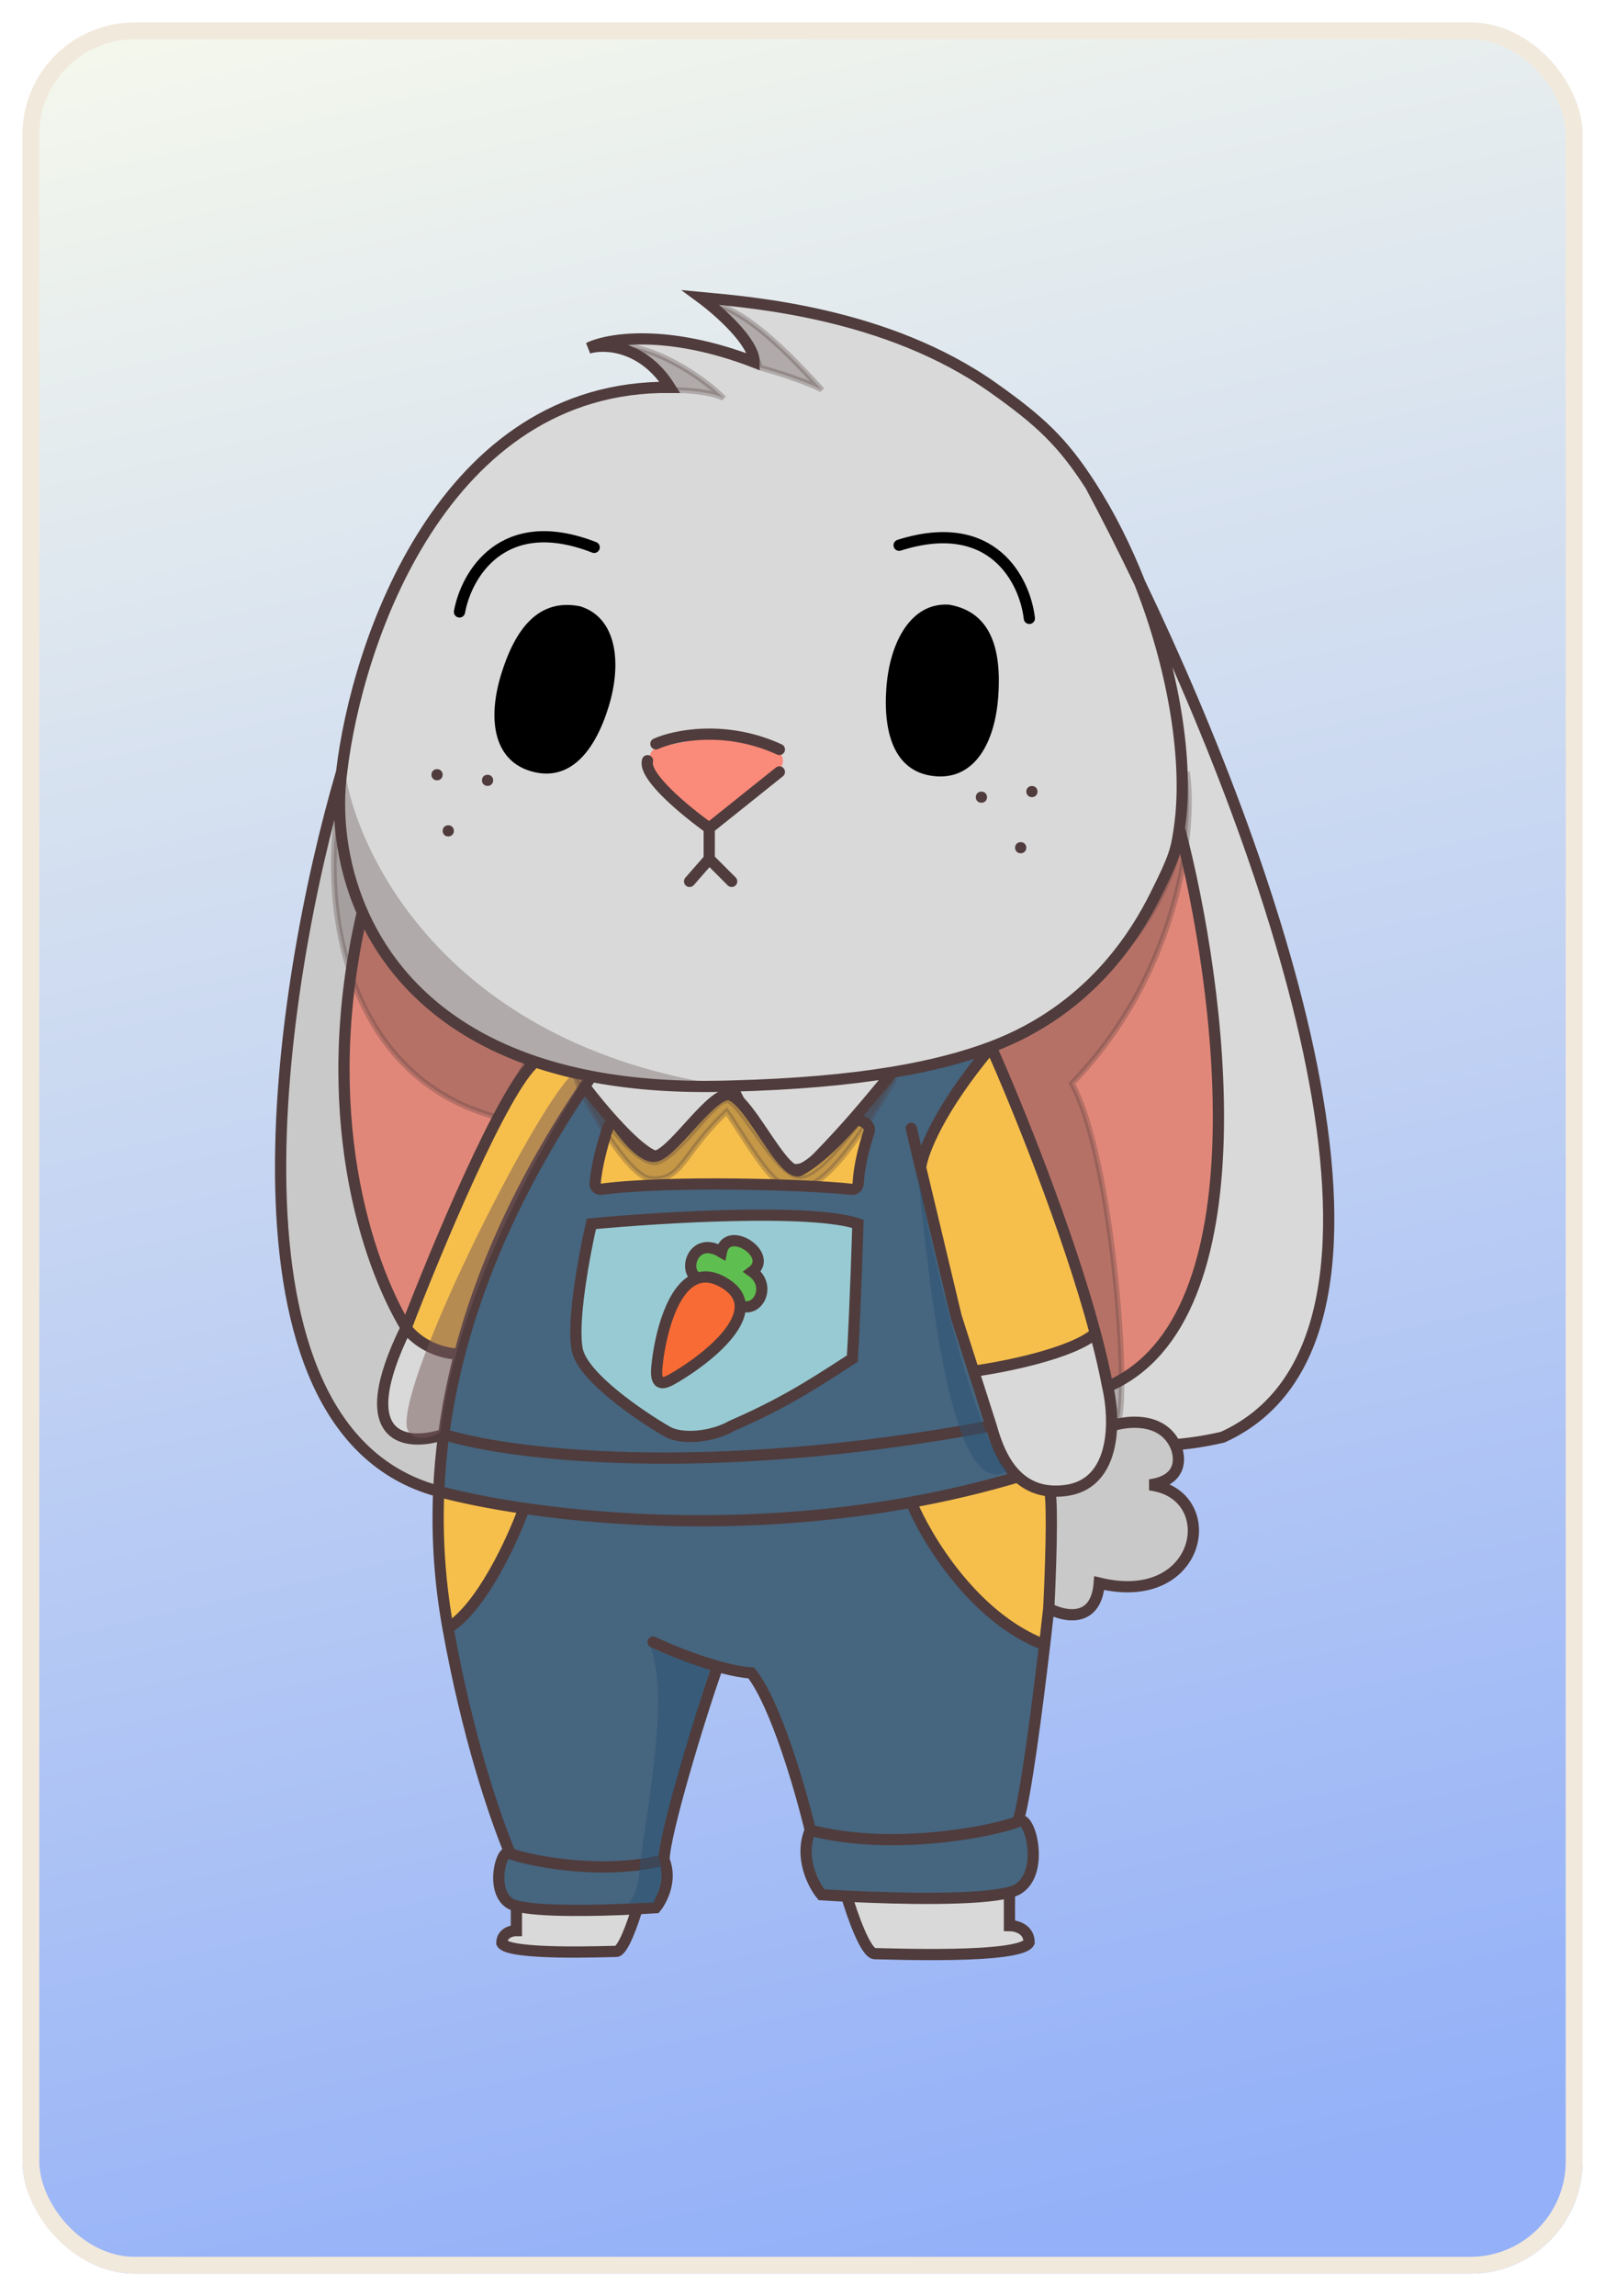 <svg width="286" height="409" viewBox="0 0 286 409" fill="none" xmlns="http://www.w3.org/2000/svg">
<g filter="url(#filter0_d_903_1914)">
<rect x="4" width="278" height="401" rx="20" fill="url(#paint0_linear_903_1914)"/>
<rect x="5.5" y="1.5" width="275" height="398" rx="18.5" stroke="#F2E9DD" stroke-width="3"/>
</g>
<path d="M119.379 68.999C78.98 68.599 63.546 114.499 60.88 137.499C59.931 144.317 60.606 153.523 64.571 162.5C69.277 173.157 78.618 183.492 95.379 189.132C98.457 190.168 101.784 191.045 105.379 191.737C112.08 193.027 119.709 193.673 128.379 193.499C129.053 193.486 129.719 193.471 130.379 193.453C141.756 193.157 151.175 192.31 159.05 191C166.015 189.842 171.774 188.321 176.613 186.5C194.275 179.854 202.379 166.5 205.879 159.5C209.379 152.5 209.587 151.434 210.163 147.5C211.902 135.629 209.08 118.979 203.103 103.825C200.09 97.544 197.128 91.713 194.34 86.5C189.35 78.753 185.379 75 176.879 68.999C158.022 55.687 133.713 53.833 124.879 53C128.046 55.333 134.379 60.9 134.379 64.5C118.779 58.5 108.213 60.333 104.879 62C107.713 61.166 114.579 61.4 119.379 68.999Z" fill="#D9D9D9"/>
<path d="M72.369 236.5C62.36 256.9 72.666 257.667 79.07 255.5C79.684 250.91 80.601 246.149 81.879 241.227C76.679 241.009 73.372 237.985 72.369 236.5Z" fill="#D9D9D9"/>
<path d="M189.879 265.5C194.945 264.839 197.11 261.016 197.811 256.767C197.961 255.855 198.044 254.924 198.074 254C198.157 251.409 197.821 248.877 197.379 247C196.824 244.037 196.074 240.837 195.184 237.5C191.028 241.1 178.994 243.5 173.496 244.25L176.613 254C177.354 256.631 178.618 260.527 181.379 263.069C182.823 264.398 184.676 265.358 187.077 265.573C187.939 265.65 188.871 265.632 189.879 265.5Z" fill="#D9D9D9"/>
<path d="M60.88 137.499C49.713 175.548 37.48 254.431 77.879 265.573C77.977 265.6 78.075 265.626 78.174 265.653C78.314 262.369 78.605 258.983 79.07 255.5C72.666 257.667 62.36 256.9 72.369 236.5C65.371 224.923 56.343 198.15 64.571 162.5C60.606 153.523 59.931 144.317 60.88 137.499Z" fill="#CAC9C9"/>
<path d="M210.163 147.5C217.568 175.667 225.379 235 197.379 247C197.821 248.877 198.157 251.409 198.074 254C200.842 253.056 206.979 252.401 209.379 257.334C212.063 257.128 214.895 256.695 217.879 256C256.421 238.514 228.029 155.787 203.103 103.825C209.08 118.979 211.902 135.629 210.163 147.5Z" fill="#D9D9D9"/>
<path d="M197.811 256.767C197.11 261.016 194.945 264.839 189.879 265.5C188.871 265.632 187.939 265.65 187.077 265.573C187.636 268.431 187.178 280.715 186.879 286.5C189.648 288 195.323 289.2 195.879 282C214.379 286.5 217.879 266 204.879 264.5C210.879 263.7 210.379 259.389 209.379 257.334C206.979 252.401 200.842 253.056 198.074 254C198.044 254.924 197.961 255.855 197.811 256.767Z" fill="#CAC9C9"/>
<path d="M109.805 347.595C110.991 347.595 112.77 342.536 113.511 340.007C106.365 340.368 95.97 340.569 92.019 339.503V343.889C91.154 343.889 89.425 344.334 89.425 346.112C90.537 348.336 108.323 347.595 109.805 347.595Z" fill="#D9D9D9"/>
<path d="M150.879 337.762C151.879 341.174 154.279 348 155.879 348C157.879 348 181.879 349 183.379 346C183.379 343.6 181.046 343 179.879 343V337.082C174.548 338.52 160.522 338.249 150.879 337.762Z" fill="#D9D9D9"/>
<path d="M210.163 147.5C209.587 151.434 209.379 152.5 205.879 159.5C202.379 166.5 194.275 179.854 176.613 186.5C181.199 196.789 190.305 219.212 195.184 237.5C196.074 240.837 196.824 244.037 197.379 247C225.379 235 217.568 175.667 210.163 147.5Z" fill="#E18779"/>
<path d="M144.379 326C157.979 329.6 175.379 326.667 181.379 324.5C182.701 320.536 184.795 304.481 186.141 293C173.551 288.2 165.054 274.06 162.379 267.59C135.794 272.435 110.561 271.196 93.379 268.675C91.351 274.283 85.802 286.4 79.831 290C83.332 309.432 88.102 323.368 90.907 330.179C95.354 331.785 108.249 333.958 118.328 331.29C118.328 326.89 124.546 306.225 127.879 296.837C129.998 297.431 132.083 297.872 133.879 298C138.279 303.6 142.713 319 144.379 326Z" fill="#46657F"/>
<path fill-rule="evenodd" clip-rule="evenodd" d="M176.613 254L173.496 244.25L170.379 234.5L164.051 208C164.316 205.5 167.2 197.7 176.613 186.5C171.774 188.321 166.015 189.842 159.05 191C153.891 197.234 151.001 200.721 145.879 206C144.879 207 142.779 209.2 140.379 208C137.579 207.2 132.546 197.969 130.379 193.453C127.379 197.636 120.479 206 116.879 206C113.679 205.2 107.079 197.333 104.179 193.499C92.602 210.689 85.661 226.667 81.879 241.227C80.601 246.149 79.684 250.91 79.07 255.5C90.163 259 125.2 263.6 176.613 254ZM102.879 240.5C101.84 235.7 104.113 223.5 105.379 218C117.713 216.833 144.479 215.2 152.879 218C152.479 230.8 152.046 239.667 151.879 242C143.601 247.414 138.927 250.248 130.379 254C126.879 256 121.474 256.5 118.879 255C113.979 252.167 103.919 245.3 102.879 240.5Z" fill="#46657F"/>
<path d="M170.379 234.5L173.496 244.25C178.994 243.5 191.028 241.1 195.184 237.5C190.305 219.212 181.199 196.789 176.613 186.5C167.2 197.7 164.316 205.5 164.051 208L170.379 234.5Z" fill="#F6BF4C"/>
<path d="M176.613 254C125.2 263.6 90.163 259 79.07 255.5C78.605 258.983 78.314 262.369 78.174 265.653C81.968 266.676 87.144 267.76 93.379 268.675C110.561 271.196 135.794 272.435 162.379 267.59C168.667 266.444 175.03 264.959 181.379 263.069C178.618 260.527 177.354 256.631 176.613 254Z" fill="#46657F"/>
<path d="M79.831 290C85.802 286.4 91.351 274.283 93.379 268.675C87.144 267.76 81.968 266.676 78.174 265.653C77.794 274.531 78.511 282.669 79.831 290Z" fill="#F6BF4C"/>
<path d="M118.328 331.29C108.249 333.958 95.354 331.785 90.907 330.179C89.425 328.697 87.202 336.849 90.907 339.072C91.178 339.234 91.554 339.377 92.019 339.503C95.97 340.569 106.365 340.368 113.511 340.007C114.734 339.945 115.862 339.879 116.846 339.813C117.957 338.454 119.81 334.848 118.328 331.29Z" fill="#46657F"/>
<path d="M181.379 324.5C175.379 326.667 157.979 329.6 144.379 326C142.379 330.8 144.879 335.667 146.379 337.5C147.707 337.589 149.229 337.678 150.879 337.762C160.522 338.249 174.548 338.52 179.879 337.082C180.507 336.912 181.014 336.719 181.379 336.5C186.379 333.5 183.379 322.5 181.379 324.5Z" fill="#46657F"/>
<path d="M186.879 286.5C187.178 280.715 187.636 268.431 187.077 265.573C184.676 265.358 182.823 264.398 181.379 263.069C175.03 264.959 168.667 266.444 162.379 267.59C165.054 274.06 173.551 288.2 186.141 293C186.425 290.577 186.676 288.359 186.879 286.5Z" fill="#F6BF4C"/>
<path d="M105.379 218C104.113 223.5 101.84 235.7 102.879 240.5C103.919 245.3 113.979 252.167 118.879 255C121.474 256.5 126.879 256 130.379 254C138.927 250.248 143.601 247.414 151.879 242C152.046 239.667 152.479 230.8 152.879 218C144.479 215.2 117.713 216.833 105.379 218Z" fill="#98CAD3"/>
<path d="M64.571 162.5C56.343 198.15 65.371 224.923 72.369 236.5C77.706 222.588 89.779 193.638 95.379 189.132C78.618 183.492 69.277 173.157 64.571 162.5Z" fill="#E18779"/>
<path d="M105.379 191.737C101.784 191.045 98.457 190.168 95.379 189.132C89.779 193.638 77.706 222.588 72.369 236.5C73.372 237.985 76.679 241.009 81.879 241.227C85.661 226.667 92.602 210.689 104.179 193.499C104.574 192.913 104.974 192.326 105.379 191.737Z" fill="#F6BF4C"/>
<path d="M128.379 193.499C119.709 193.673 112.08 193.027 105.379 191.737C104.974 192.326 104.574 192.913 104.179 193.499C107.079 197.333 113.679 205.2 116.879 206C120.479 206 127.379 197.636 130.379 193.453C129.719 193.471 129.053 193.486 128.379 193.499Z" fill="#D9D9D9"/>
<path d="M130.379 193.453C132.546 197.969 137.579 207.2 140.379 208C142.779 209.2 144.879 207 145.879 206C151.001 200.721 153.891 197.234 159.05 191C151.175 192.31 141.756 193.157 130.379 193.453Z" fill="#D9D9D9"/>
<path d="M60.88 137.499C63.546 114.499 78.98 68.599 119.379 68.999C114.579 61.4 107.713 61.166 104.879 62C108.213 60.333 118.779 58.5 134.379 64.5C134.379 60.9 128.046 55.333 124.879 53C133.713 53.833 158.022 55.687 176.879 68.999C185.379 75 189.35 78.753 194.34 86.5M60.88 137.499C49.713 175.548 37.48 254.431 77.879 265.573C77.977 265.6 78.075 265.626 78.174 265.653M60.88 137.499C59.931 144.317 60.606 153.523 64.571 162.5M194.34 86.5C197.128 91.713 200.09 97.544 203.103 103.825M194.34 86.5C197.72 91.746 200.673 97.662 203.103 103.825M162.379 201L164.051 208M210.163 147.5C209.587 151.434 209.379 152.5 205.879 159.5C202.379 166.5 194.275 179.854 176.613 186.5M210.163 147.5C217.568 175.667 225.379 235 197.379 247M210.163 147.5C211.902 135.629 209.08 118.979 203.103 103.825M197.379 247C196.824 244.037 196.074 240.837 195.184 237.5M197.379 247C197.821 248.877 198.157 251.409 198.074 254M176.613 186.5C181.199 196.789 190.305 219.212 195.184 237.5M176.613 186.5C167.2 197.7 164.316 205.5 164.051 208M176.613 186.5C171.774 188.321 166.015 189.842 159.05 191M176.613 254L173.496 244.25M176.613 254C125.2 263.6 90.163 259 79.07 255.5M176.613 254C177.354 256.631 178.618 260.527 181.379 263.069M173.496 244.25L170.379 234.5L164.051 208M173.496 244.25C178.994 243.5 191.028 241.1 195.184 237.5M198.074 254C198.044 254.924 197.961 255.855 197.811 256.767C197.11 261.016 194.945 264.839 189.879 265.5C188.871 265.632 187.939 265.65 187.077 265.573M198.074 254C200.842 253.056 206.979 252.401 209.379 257.334M209.379 257.334C212.063 257.128 214.895 256.695 217.879 256C256.421 238.514 228.029 155.787 203.103 103.825M209.379 257.334C210.379 259.389 210.879 263.7 204.879 264.5C217.879 266 214.379 286.5 195.879 282C195.323 289.2 189.648 288 186.879 286.5M186.879 286.5C187.178 280.715 187.636 268.431 187.077 265.573M186.879 286.5C186.676 288.359 186.425 290.577 186.141 293M181.379 324.5C175.379 326.667 157.979 329.6 144.379 326M181.379 324.5C183.379 322.5 186.379 333.5 181.379 336.5C181.014 336.719 180.507 336.912 179.879 337.082M181.379 324.5C182.701 320.536 184.795 304.481 186.141 293M187.077 265.573C184.676 265.358 182.823 264.398 181.379 263.069M144.379 326C142.379 330.8 144.879 335.667 146.379 337.5C147.707 337.589 149.229 337.678 150.879 337.762M144.379 326C142.713 319 138.279 303.6 133.879 298C132.083 297.872 129.998 297.431 127.879 296.837M150.879 337.762C151.879 341.174 154.279 348 155.879 348C157.879 348 181.879 349 183.379 346C183.379 343.6 181.046 343 179.879 343V337.082M150.879 337.762C160.522 338.249 174.548 338.52 179.879 337.082M64.571 162.5C56.343 198.15 65.371 224.923 72.369 236.5M64.571 162.5C69.277 173.157 78.618 183.492 95.379 189.132M90.907 330.179C88.102 323.368 83.332 309.432 79.831 290M90.907 330.179C95.354 331.785 108.249 333.958 118.328 331.29M90.907 330.179C89.425 328.697 87.202 336.849 90.907 339.072C91.178 339.234 91.554 339.377 92.019 339.503M105.379 191.737C112.08 193.027 119.709 193.673 128.379 193.499C129.053 193.486 129.719 193.471 130.379 193.453M105.379 191.737C101.784 191.045 98.457 190.168 95.379 189.132M105.379 191.737C104.974 192.326 104.574 192.913 104.179 193.499M79.07 255.5C72.666 257.667 62.36 256.9 72.369 236.5M79.07 255.5C79.684 250.91 80.601 246.149 81.879 241.227M79.07 255.5C78.605 258.983 78.314 262.369 78.174 265.653M72.369 236.5C77.706 222.588 89.779 193.638 95.379 189.132M72.369 236.5C73.372 237.985 76.679 241.009 81.879 241.227M81.879 241.227C85.661 226.667 92.602 210.689 104.179 193.499M104.179 193.499C107.079 197.333 113.679 205.2 116.879 206C120.479 206 127.379 197.636 130.379 193.453M130.379 193.453C132.546 197.969 137.579 207.2 140.379 208C142.779 209.2 144.879 207 145.879 206C151.001 200.721 153.891 197.234 159.05 191M130.379 193.453C141.756 193.157 151.175 192.31 159.05 191M181.379 263.069C175.03 264.959 168.667 266.444 162.379 267.59M93.379 268.675C91.351 274.283 85.802 286.4 79.831 290M93.379 268.675C110.561 271.196 135.794 272.435 162.379 267.59M93.379 268.675C87.144 267.76 81.968 266.676 78.174 265.653M79.831 290C78.511 282.669 77.794 274.531 78.174 265.653M162.379 267.59C165.054 274.06 173.551 288.2 186.141 293M116.379 292.5C118.757 293.632 123.394 295.579 127.879 296.837M127.879 296.837C124.546 306.225 118.328 326.89 118.328 331.29M118.328 331.29C119.81 334.848 117.957 338.454 116.846 339.813C115.862 339.879 114.734 339.945 113.511 340.007M113.511 340.007C112.77 342.536 110.991 347.595 109.805 347.595C108.323 347.595 90.537 348.336 89.425 346.112C89.425 344.334 91.154 343.889 92.019 343.889V339.503M113.511 340.007C106.365 340.368 95.97 340.569 92.019 339.503M105.379 218C104.113 223.5 101.84 235.7 102.879 240.5C103.919 245.3 113.979 252.167 118.879 255C121.474 256.5 126.879 256 130.379 254C138.927 250.248 143.601 247.414 151.879 242C152.046 239.667 152.479 230.8 152.879 218C144.479 215.2 117.713 216.833 105.379 218Z" stroke="#503C3C" stroke-width="2" stroke-linecap="round"/>
<path d="M117.047 243.51C116.689 247.258 118.439 246.44 120.047 245.509C124.854 242.726 132.158 237.139 131.901 232.509C131.819 231.04 130.975 229.666 129.047 228.51C127.256 227.435 125.699 227.243 124.353 227.67C119.688 229.15 117.565 238.077 117.047 243.51Z" fill="#F96B35"/>
<path d="M124.353 227.67C125.699 227.243 127.256 227.435 129.047 228.51C130.975 229.666 131.819 231.04 131.901 232.509C135.046 234.009 137.546 229.017 134.046 226.517C138.046 223.519 129.546 218.018 128.546 223.017C123.546 220.017 121.546 226.509 124.353 227.67Z" fill="#5FBE50"/>
<path d="M124.353 227.67C119.688 229.15 117.565 238.077 117.047 243.51C116.689 247.258 118.439 246.44 120.047 245.509C124.854 242.726 132.158 237.139 131.901 232.509M124.353 227.67C125.699 227.243 127.256 227.435 129.047 228.51C130.975 229.666 131.819 231.04 131.901 232.509M124.353 227.67C121.546 226.509 123.546 220.017 128.546 223.017C129.546 218.018 138.046 223.519 134.046 226.517C137.546 229.017 135.046 234.009 131.901 232.509" stroke="#503C3C" stroke-width="2"/>
<path d="M108.432 125.953C105.983 133.867 101.46 139.497 94.445 137.326C87.879 135.295 86.877 127.955 89.326 120.041C91.775 112.127 95.879 106.499 103.379 107.998C109.879 109.999 110.881 118.039 108.432 125.953Z" fill="black"/>
<path d="M157.936 122.617C157.352 130.881 159.53 137.767 166.855 138.284C173.711 138.768 177.303 132.29 177.886 124.026C178.469 115.762 176.682 109.03 169.148 107.712C162.365 107.223 158.519 114.354 157.936 122.617Z" fill="black"/>
<path d="M81.879 109.001C83.046 102.501 89.479 91.101 105.879 97.501" stroke="black" stroke-width="2" stroke-linecap="round"/>
<path d="M183.422 110.149C182.678 103.587 176.995 91.795 160.216 97.121" stroke="black" stroke-width="2" stroke-linecap="round"/>
<circle cx="77.879" cy="138" r="0.5" fill="black" stroke="#503C3C"/>
<circle cx="1" cy="1" r="0.5" transform="matrix(-1 0 0 1 184.879 140)" fill="black" stroke="#503C3C"/>
<circle cx="79.879" cy="148" r="0.5" fill="black" stroke="#503C3C"/>
<circle cx="1" cy="1" r="0.5" transform="matrix(-1 0 0 1 182.879 150)" fill="black" stroke="#503C3C"/>
<circle cx="86.879" cy="139" r="0.5" fill="black" stroke="#503C3C"/>
<circle cx="1" cy="1" r="0.5" transform="matrix(-1 0 0 1 175.879 141)" fill="black" stroke="#503C3C"/>
<path d="M127.558 147.626C126.751 148.384 125.481 148.342 124.726 147.533L118.16 140.494C118.013 140.337 117.893 140.158 117.803 139.962L115.929 135.865C115.393 134.693 116.089 133.327 117.352 133.073L127.252 131.075C127.498 131.025 127.751 131.023 127.998 131.067L135.959 132.484C136.179 132.523 136.391 132.599 136.586 132.708L138.499 133.78C139.678 134.441 139.876 136.057 138.89 136.983L127.558 147.626Z" fill="#FA8A7A"/>
<path d="M126.379 147.5C122.379 144.667 114.579 138.3 115.379 135.5M126.379 147.5L138.879 137.5M126.379 147.5V153M126.379 153L122.879 157M126.379 153L130.379 157" stroke="#503C3C" stroke-width="2" stroke-linecap="round"/>
<path d="M116.879 132.498C120.213 130.998 129.279 129.098 138.879 133.498" stroke="#503C3C" stroke-width="2" stroke-linecap="round"/>
<path d="M110.096 200.57C109.616 199.92 108.601 200.032 108.343 200.798C107.468 203.398 106.297 207.594 106.048 210.834C106.001 211.446 106.546 211.915 107.155 211.835C119.245 210.244 144.066 210.984 151.74 211.85C152.349 211.919 152.884 211.447 152.918 210.834C153.088 207.805 153.883 204.528 154.888 201.503C155.27 200.354 153.042 198.957 152.234 199.859C148.403 204.132 145.545 206.806 142.5 208.5C139.374 209.746 133 194.5 129.5 195C126 195.5 119.5 206 116.5 206C114.42 206 111.618 202.634 110.096 200.57Z" fill="#F6BF4C" stroke="#503C3C" stroke-width="2"/>
<path d="M114 332C117.311 310.62 118.313 300.783 116 293.5C117.765 294.346 119.369 294.941 121.617 295.75C124.291 296.712 126.5 297.5 126.5 297.5C125.467 300.326 116.006 331.129 117.5 331C118.474 334.638 117.148 337.334 116.5 339H112C113.6 337.4 114 334.167 114 332Z" fill="#2A5375" fill-opacity="0.5"/>
<path d="M163.5 208.5C165.601 229.174 169.5 268 179.5 262C174.624 257.944 165.951 224.134 163.5 208.5Z" fill="#2A5375" fill-opacity="0.5"/>
<path d="M72.531 254.419C73.565 257.331 77.659 255.83 78.5 255C80.94 232.518 96.249 203.98 104.045 192.271C101.5 191.999 103 192.356 101.5 191.856C94.4 199.364 71.116 245.625 72.497 254.286C72.504 254.333 72.516 254.374 72.531 254.419Z" fill="#775959" fill-opacity="0.5"/>
<path d="M130 193.5C105.833 195.333 58.3 186.7 61.5 137.5C63.343 150.655 78.409 186.103 130 193.5Z" fill="#503C3C" fill-opacity="0.3"/>
<path d="M88.5 199C61.7 191.8 57 161.833 60.5 142.5C58.9 170.5 82.166 185.167 94 189C90.5 195 91.5 193 88.5 199Z" fill="#503C3C" fill-opacity="0.3" stroke="#503C3C" stroke-opacity="0.3"/>
<path d="M211.5 137.5C213.1 165.5 187.834 182.667 176 186.5C183.662 202.538 197.251 239.59 199 253.5C201.5 251.5 198.5 206.5 191 193C210.677 172.699 213.001 146.41 211.5 137.5Z" fill="#503C3C" fill-opacity="0.3" stroke="#503C3C" stroke-opacity="0.3"/>
<path d="M120 69.5C118.4 65.1 113 62.333 110.5 61.5C117.7 61.9 126.167 68 129 71C128.5 70.5 125.2 69.5 120 69.5Z" fill="#503C3C" fill-opacity="0.3" stroke="#503C3C" stroke-opacity="0.3"/>
<path d="M135.5 65.5C133.9 61.1 128.5 54.833 126 54C133.2 54.4 143.667 66.5 146.5 69.5C146 69 141 67 135.5 65.5Z" fill="#503C3C" fill-opacity="0.3" stroke="#503C3C" stroke-opacity="0.3"/>
<path d="M116 209.999C110.4 209.599 98 183.999 104.5 194.499C111 204.999 115.526 207.475 117 206.999C121.234 205.85 127.013 196.017 129.5 195.999C131.986 195.981 138.2 209.499 142.5 209.499C146.799 209.499 154 197.999 159.5 191.999C145.5 215.999 142.5 210.999 140 210.999C137.5 210.999 133.5 203.999 129.5 197.999C121.5 205.499 121.6 210.399 116 209.999Z" fill="#503C3C" fill-opacity="0.3" stroke="#503C3C" stroke-opacity="0.3"/>
<defs>
<filter id="filter0_d_903_1914" x="0" y="0" width="286" height="409" filterUnits="userSpaceOnUse" color-interpolation-filters="sRGB">
<feFlood flood-opacity="0" result="BackgroundImageFix"/>
<feColorMatrix in="SourceAlpha" type="matrix" values="0 0 0 0 0 0 0 0 0 0 0 0 0 0 0 0 0 0 127 0" result="hardAlpha"/>
<feOffset dy="4"/>
<feGaussianBlur stdDeviation="2"/>
<feComposite in2="hardAlpha" operator="out"/>
<feColorMatrix type="matrix" values="0 0 0 0 0 0 0 0 0 0 0 0 0 0 0 0 0 0 0.25 0"/>
<feBlend mode="normal" in2="BackgroundImageFix" result="effect1_dropShadow_903_1914"/>
<feBlend mode="normal" in="SourceGraphic" in2="effect1_dropShadow_903_1914" result="shape"/>
</filter>
<linearGradient id="paint0_linear_903_1914" x1="162" y1="401" x2="58" y2="-52.5" gradientUnits="userSpaceOnUse">
<stop stop-color="#93B0F8"/>
<stop offset="1" stop-color="#FFFFEB"/>
</linearGradient>
</defs>
</svg>
